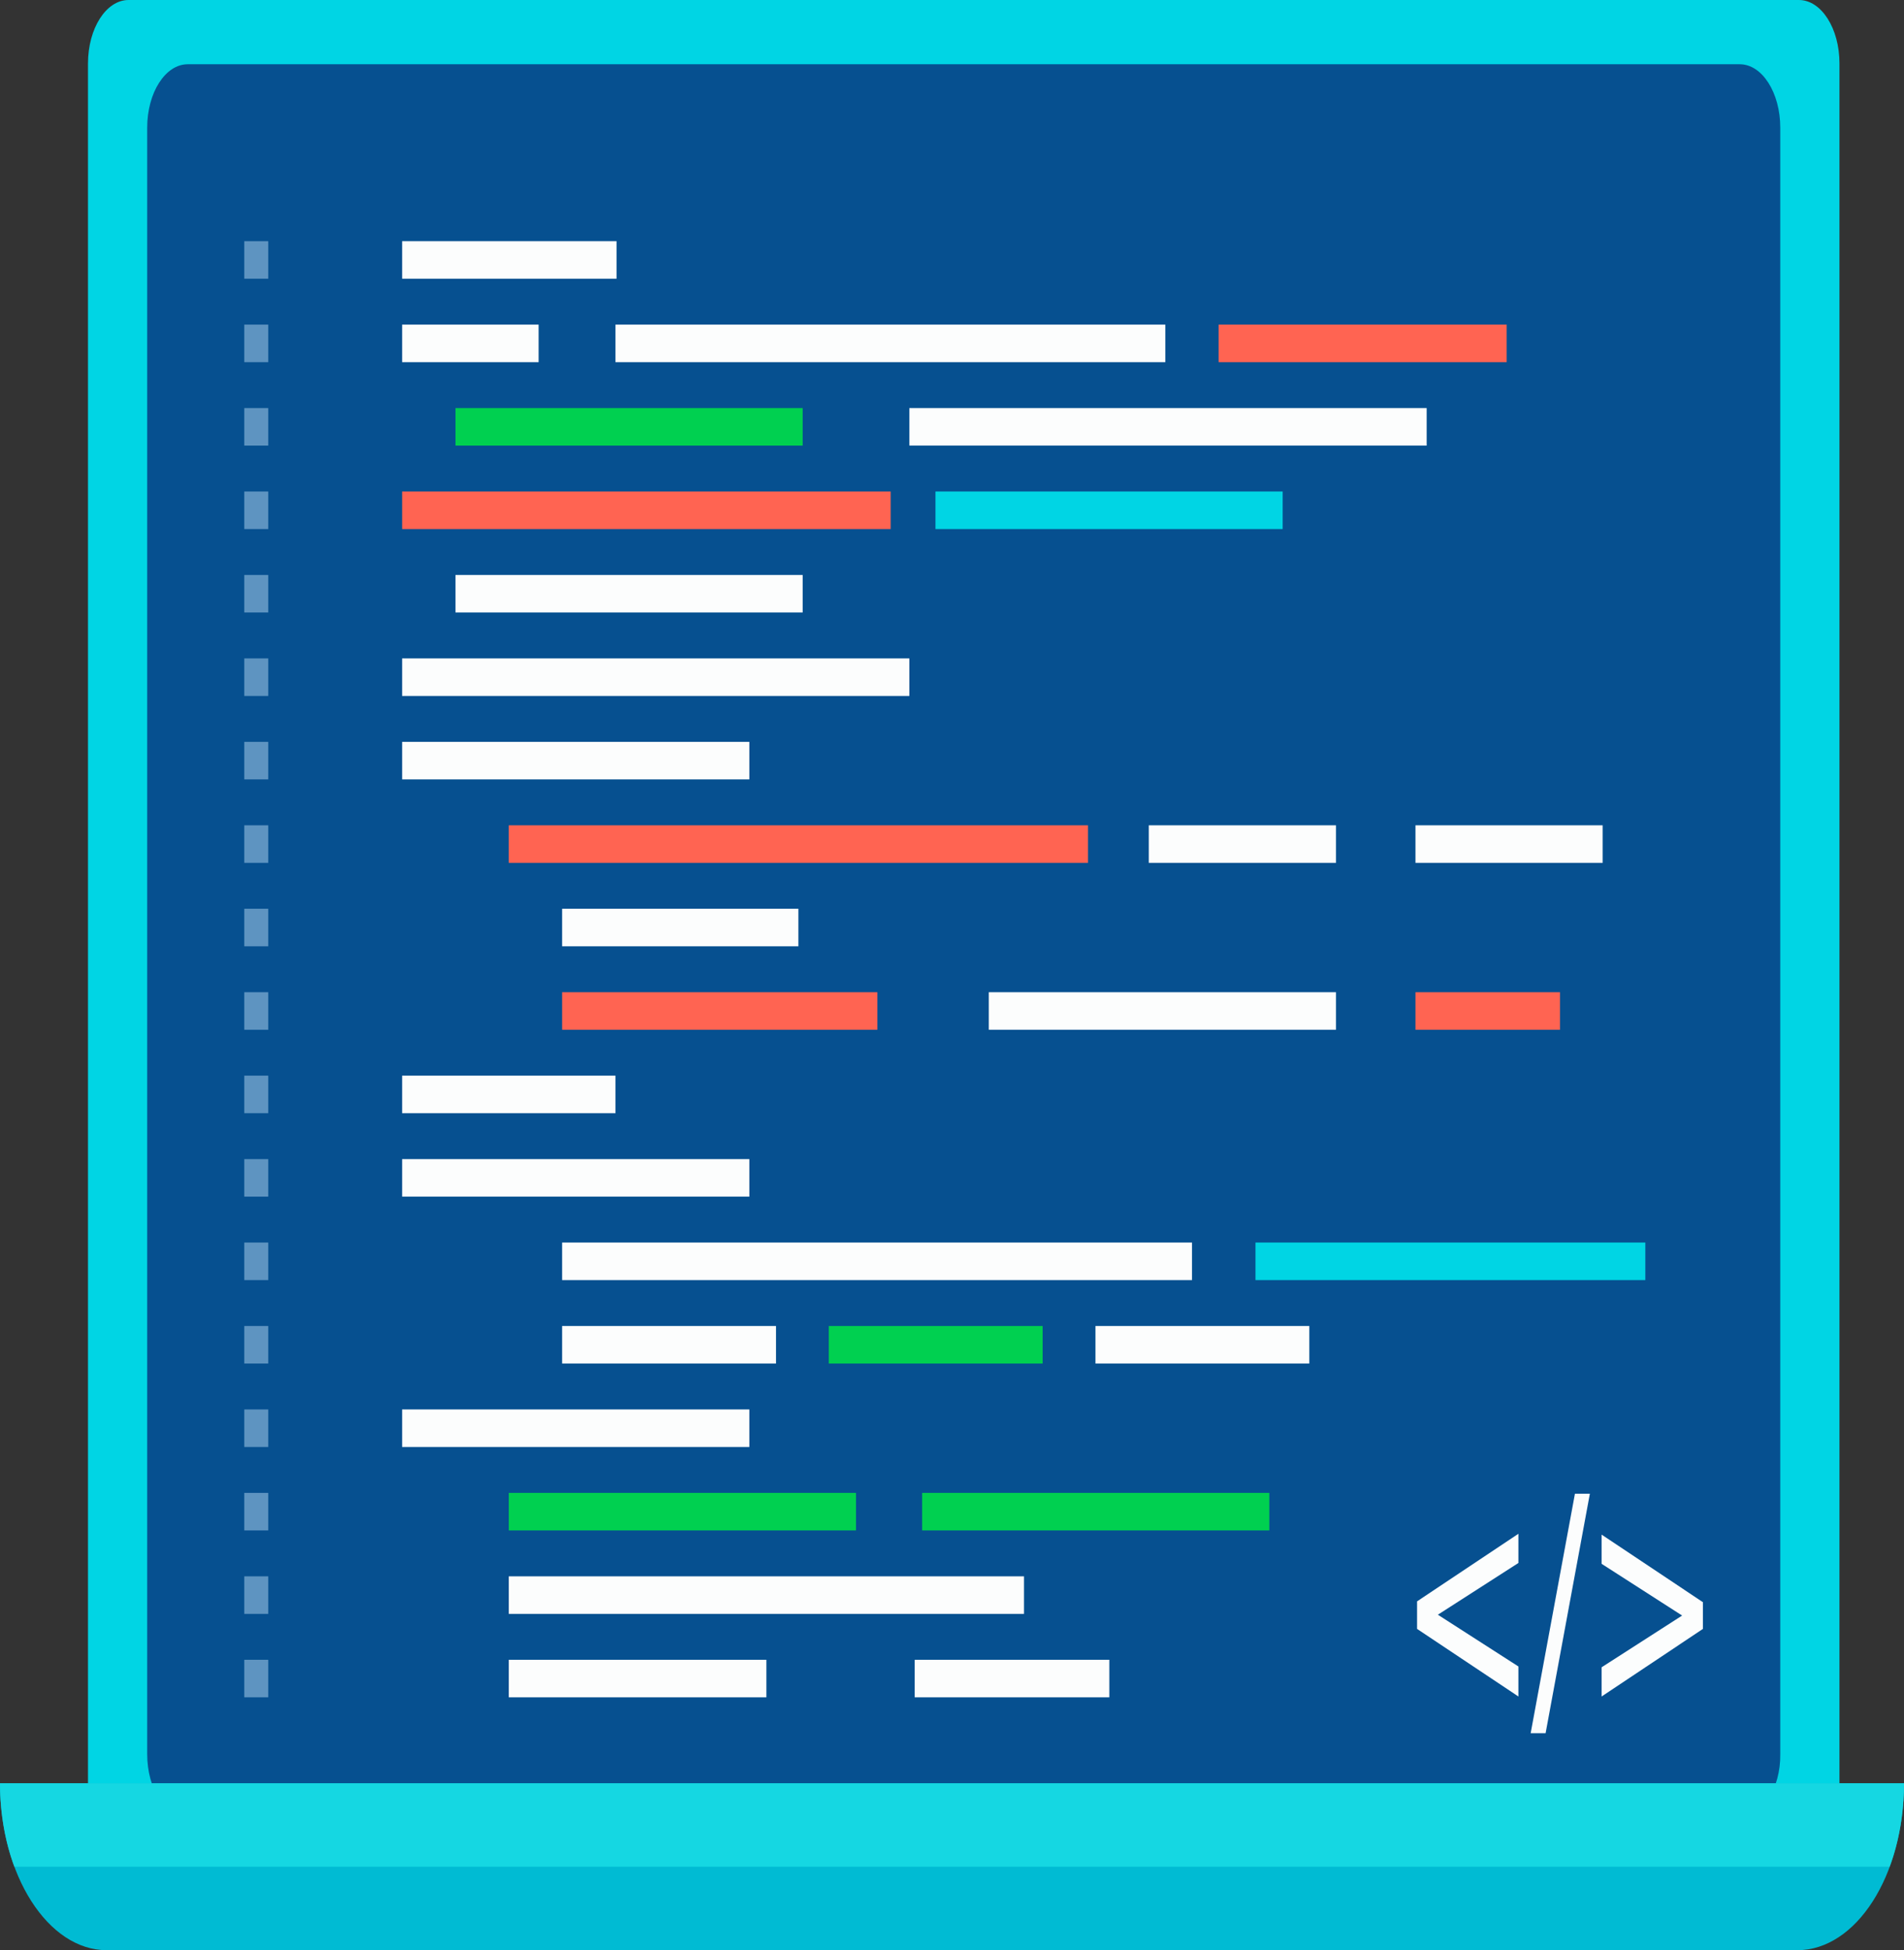 <svg width="249" height="255" viewBox="0 0 249 255" fill="none" xmlns="http://www.w3.org/2000/svg">
<rect x="0" y="0" width="249" height="255" fill="#333333" stroke="none"/>
<path d="M235.26 245.944H16.809C13.88 245.944 11.508 242.234 11.508 237.651V8.293C11.508 3.71 13.88 0 16.809 0H235.26C238.189 0 240.561 3.71 240.561 8.293V237.542C240.63 242.234 238.189 245.944 235.26 245.944Z" fill="#00D5E4"/>
<path d="M227.518 237.651H24.551C21.622 237.651 19.25 233.941 19.25 229.358V16.695C19.25 12.112 21.622 8.402 24.551 8.402H227.518C230.447 8.402 232.818 12.112 232.818 16.695V229.358C232.888 233.832 230.447 237.651 227.518 237.651Z" fill="#065090"/>
<path d="M80.629 31.534H52.59V36.444H80.629V31.534Z" fill="#FCFDFD"/>
<path d="M70.445 42.445H52.59V47.356H70.445V42.445Z" fill="#FCFDFD"/>
<path d="M152.399 42.445H80.489V47.356H152.399V42.445Z" fill="#FCFDFD"/>
<path d="M197.038 42.445H159.374V47.356H197.038V42.445Z" fill="#FF6452"/>
<path d="M104.971 53.357H59.565V58.267H104.971V53.357Z" fill="#00D050"/>
<path d="M186.576 53.357H118.92V58.267H186.576V53.357Z" fill="#FCFDFD"/>
<path d="M116.479 64.268H52.59V69.178H116.479V64.268Z" fill="#FF6452"/>
<path d="M167.744 64.268H122.338V69.178H167.744V64.268Z" fill="#00D5E4"/>
<path d="M104.971 75.18H59.565V80.09H104.971V75.18Z" fill="#FCFDFD"/>
<path d="M118.92 86.091H52.59V91.001H118.92V86.091Z" fill="#FCFDFD"/>
<path d="M97.996 97.003H52.59V101.913H97.996V97.003Z" fill="#FCFDFD"/>
<path d="M142.286 107.914H66.54V112.824H142.286V107.914Z" fill="#FF6452"/>
<path d="M174.718 107.914H150.237V112.824H174.718V107.914Z" fill="#FCFDFD"/>
<path d="M209.592 107.914H185.111V112.824H209.592V107.914Z" fill="#FCFDFD"/>
<path d="M104.413 118.825H73.514V123.736H104.413V118.825Z" fill="#FCFDFD"/>
<path d="M114.735 129.737H73.514V134.647H114.735V129.737Z" fill="#FF6452"/>
<path d="M174.718 129.737H129.313V134.647H174.718V129.737Z" fill="#FCFDFD"/>
<path d="M204.013 129.737H185.111V134.647H204.013V129.737Z" fill="#FF6452"/>
<path d="M80.489 140.648H52.59V145.558H80.489V140.648Z" fill="#FCFDFD"/>
<path d="M97.996 151.56H52.59V156.47H97.996V151.56Z" fill="#FCFDFD"/>
<path d="M155.887 162.471H73.514V167.381H155.887V162.471Z" fill="#FCFDFD"/>
<path d="M215.172 162.471H164.187V167.381H215.172V162.471Z" fill="#00D5E4"/>
<path d="M101.483 173.383H73.514V178.293H101.483V173.383Z" fill="#FCFDFD"/>
<path d="M136.357 173.383H108.388V178.293H136.357V173.383Z" fill="#00D050"/>
<path d="M171.231 173.383H143.262V178.293H171.231V173.383Z" fill="#FCFDFD"/>
<path d="M97.996 184.294H52.59V189.204H97.996V184.294Z" fill="#FCFDFD"/>
<path d="M111.945 195.205H66.54V200.116H111.945V195.205Z" fill="#00D050"/>
<path d="M166 195.205H120.594V200.116H166V195.205Z" fill="#00D050"/>
<path d="M145.076 217.028H119.618V221.938H145.076V217.028Z" fill="#FCFDFD"/>
<path d="M133.916 206.117H66.54V211.027H133.916V206.117Z" fill="#FCFDFD"/>
<path d="M35.083 31.534H31.945V36.444H35.083V31.534Z" fill="#5E94C1"/>
<path d="M35.083 42.445H31.945V47.356H35.083V42.445Z" fill="#5E94C1"/>
<path d="M35.083 53.357H31.945V58.267H35.083V53.357Z" fill="#5E94C1"/>
<path d="M35.083 64.268H31.945V69.178H35.083V64.268Z" fill="#5E94C1"/>
<path d="M35.083 75.18H31.945V80.09H35.083V75.18Z" fill="#5E94C1"/>
<path d="M35.083 86.091H31.945V91.001H35.083V86.091Z" fill="#5E94C1"/>
<path d="M35.083 97.003H31.945V101.913H35.083V97.003Z" fill="#5E94C1"/>
<path d="M35.083 107.914H31.945V112.824H35.083V107.914Z" fill="#5E94C1"/>
<path d="M35.083 118.825H31.945V123.736H35.083V118.825Z" fill="#5E94C1"/>
<path d="M35.083 129.737H31.945V134.647H35.083V129.737Z" fill="#5E94C1"/>
<path d="M35.083 140.648H31.945V145.558H35.083V140.648Z" fill="#5E94C1"/>
<path d="M35.083 151.56H31.945V156.47H35.083V151.56Z" fill="#5E94C1"/>
<path d="M35.083 162.471H31.945V167.381H35.083V162.471Z" fill="#5E94C1"/>
<path d="M35.083 173.383H31.945V178.293H35.083V173.383Z" fill="#5E94C1"/>
<path d="M35.083 184.294H31.945V189.204H35.083V184.294Z" fill="#5E94C1"/>
<path d="M35.083 195.205H31.945V200.116H35.083V195.205Z" fill="#5E94C1"/>
<path d="M35.083 206.117H31.945V211.027H35.083V206.117Z" fill="#5E94C1"/>
<path d="M35.083 217.028H31.945V221.938H35.083V217.028Z" fill="#5E94C1"/>
<path d="M100.228 217.028H66.54V221.938H100.228V217.028Z" fill="#FCFDFD"/>
<path d="M198.572 221.829L185.32 212.991V209.39L198.572 200.552V204.371L188.04 211.136L198.572 217.901V221.829Z" fill="#FCFDFD"/>
<path d="M207.918 195.315L202.129 226.63H200.176L205.966 195.315H207.918Z" fill="#FCFDFD"/>
<path d="M222.705 212.991L209.453 221.829V218.01L219.985 211.245L209.453 204.48V200.661L222.705 209.499V212.991Z" fill="#FCFDFD"/>
<path d="M235.05 255H13.95C6.277 255 0 245.18 0 233.177H249C249 245.289 242.723 255 235.05 255Z" fill="#00BBD3"/>
<g opacity="0.1">
<g opacity="0.1">
<path opacity="0.1" d="M90.254 237.651L142.286 8.293H122.547L70.515 237.651H90.254Z" fill="white"/>
</g>
<g opacity="0.1">
<path opacity="0.1" d="M24.621 237.651H33.898L85.929 8.293H24.621C21.692 8.293 19.32 12.003 19.32 16.585V229.249C19.25 233.832 21.692 237.651 24.621 237.651Z" fill="white"/>
</g>
<g opacity="0.1">
<path opacity="0.1" d="M200.595 237.651H227.587C230.517 237.651 232.888 233.941 232.888 229.358V95.366L200.595 237.651Z" fill="white"/>
</g>
</g>
<g opacity="0.1">
<g opacity="0.1">
<path opacity="0.1" d="M128.545 237.651H164.745L216.776 8.293H180.577L128.545 237.651Z" fill="white"/>
</g>
</g>
<path d="M247.117 244.089C248.303 240.924 249 237.105 249 233.177H0C0 237.105 0.697 240.924 1.883 244.089H247.117Z" fill="#15D7E2"/>
</svg>
